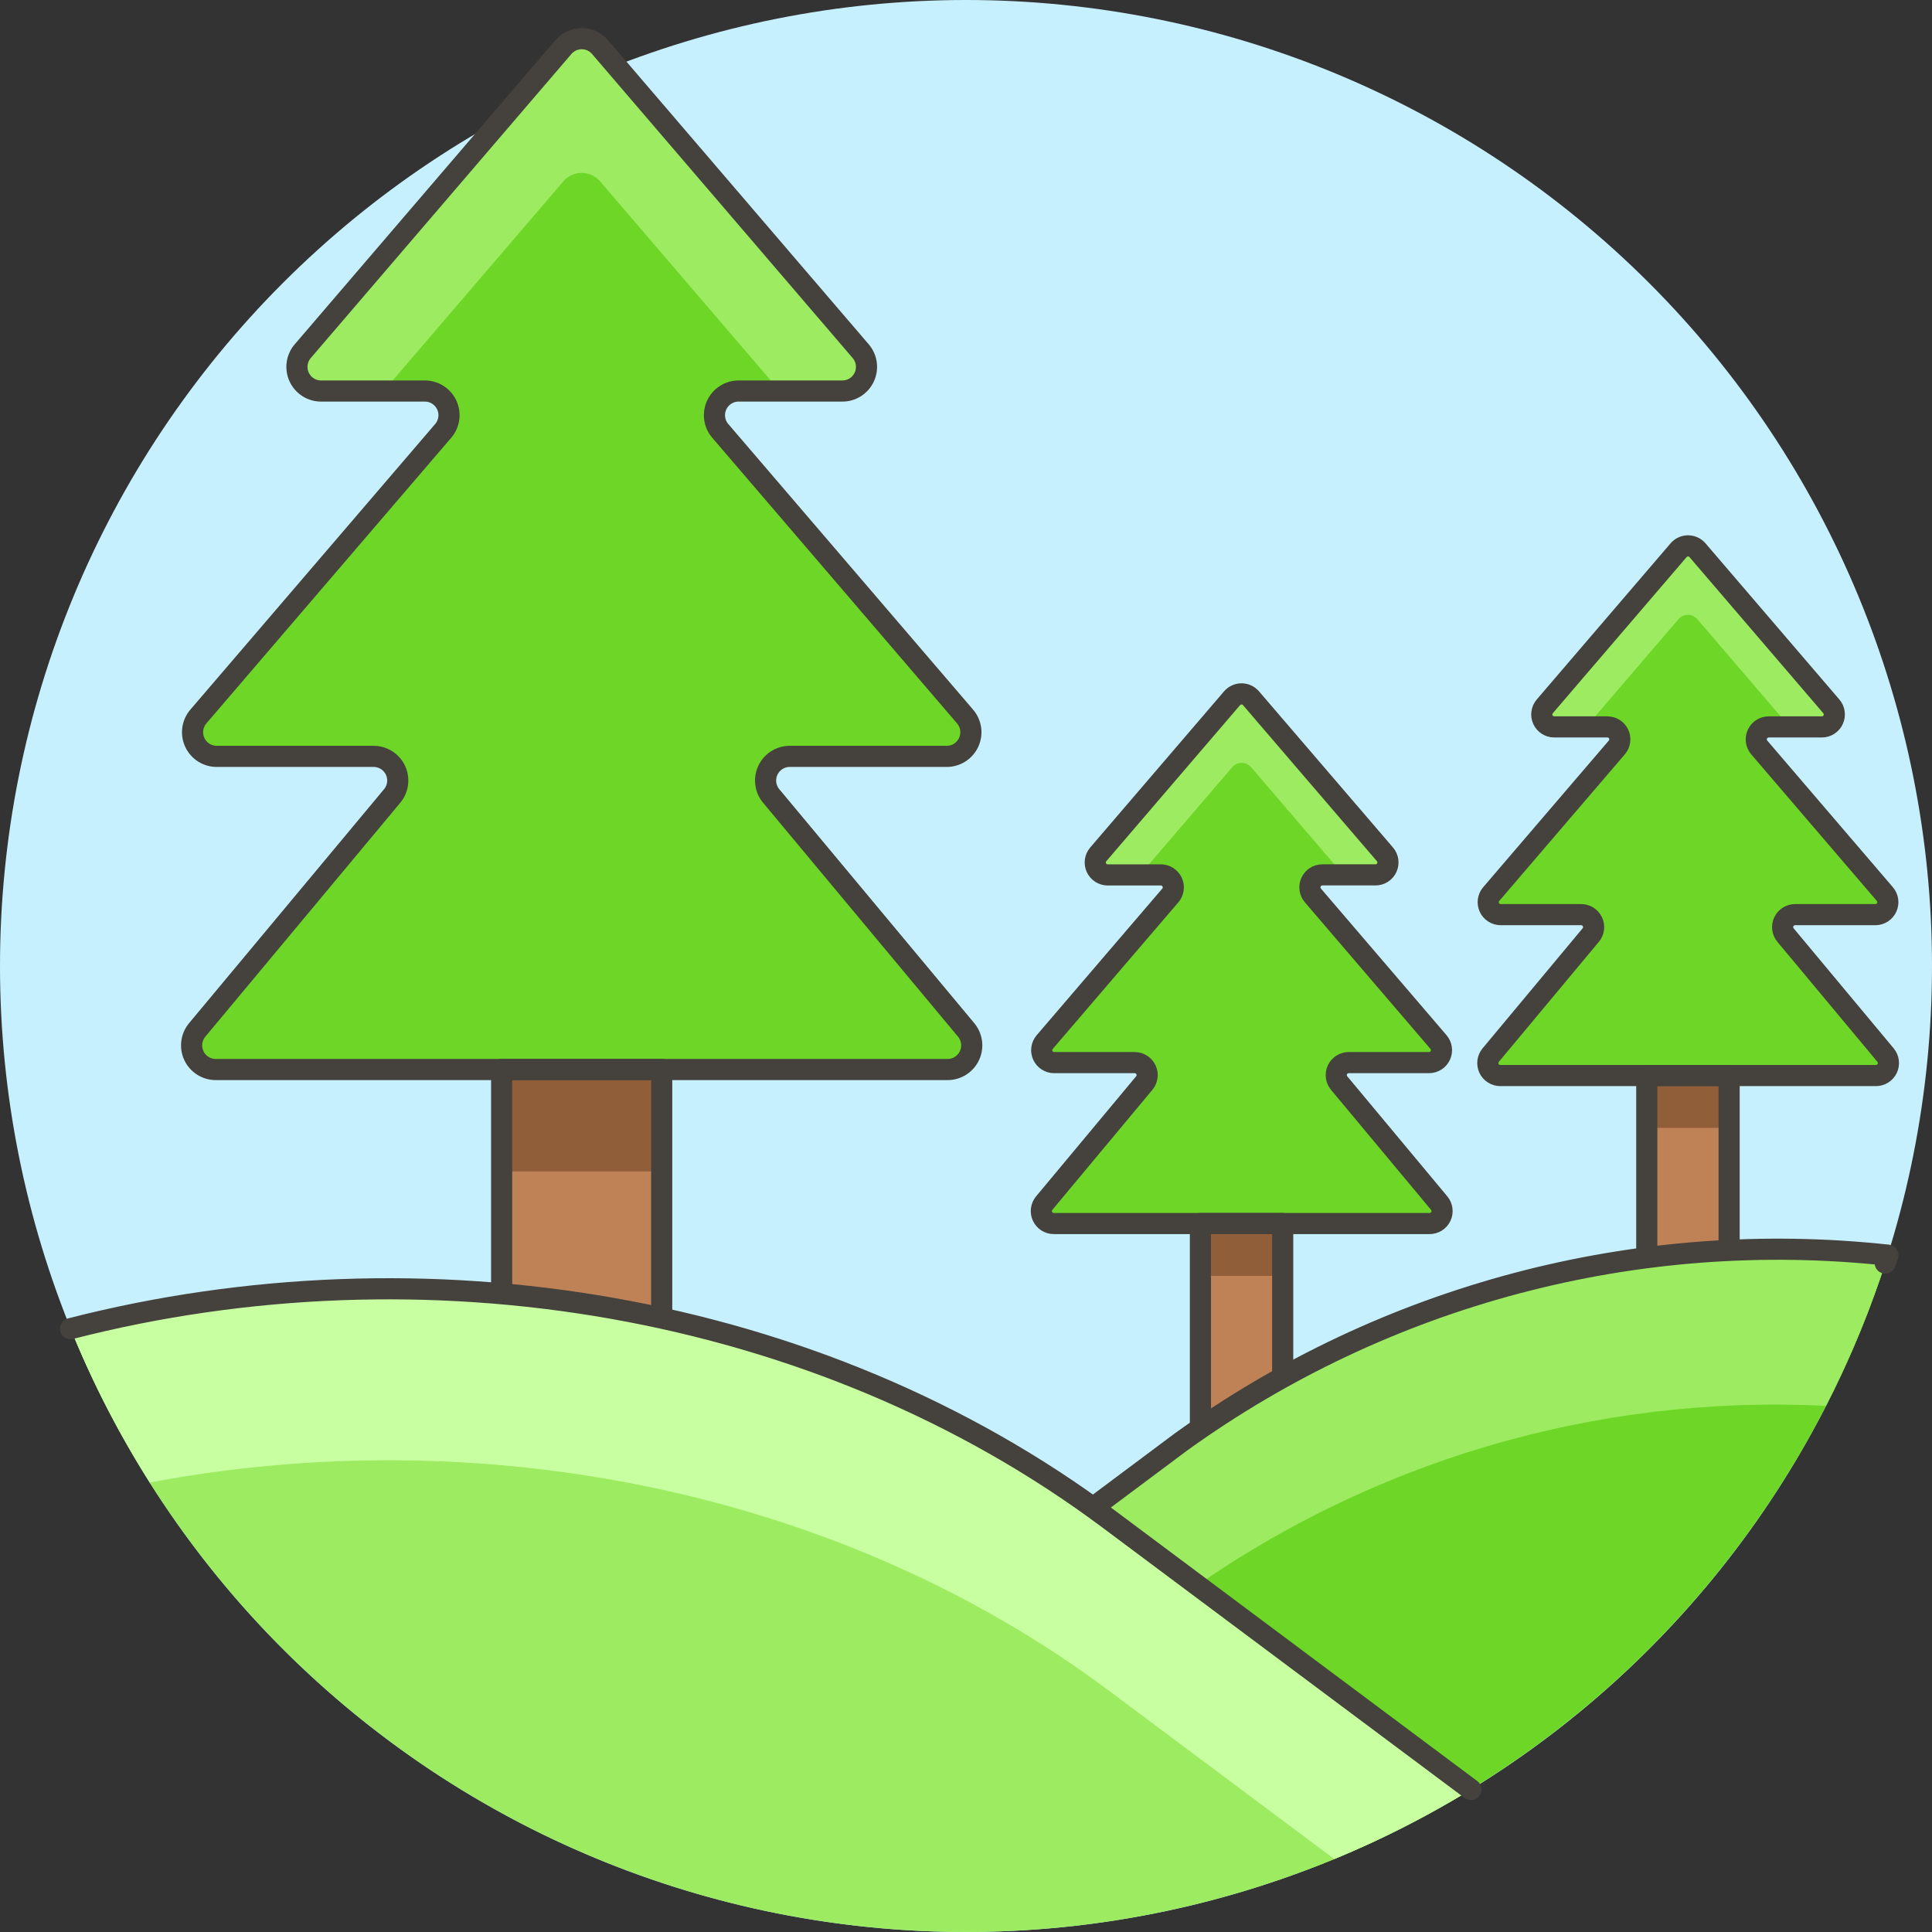 <svg viewBox="0 0 128 128" fill="none" xmlns="http://www.w3.org/2000/svg">
<rect x="0" y="0" width="128" height="128" fill="#333333" stroke="none"/>
<path d="M0 64C0 80.974 6.743 97.252 18.745 109.255C30.747 121.257 47.026 128 64 128C80.974 128 97.252 121.257 109.255 109.255C121.257 97.252 128 80.974 128 64C128 47.026 121.257 30.747 109.255 18.745C97.252 6.743 80.974 0 64 0C47.026 0 30.747 6.743 18.745 18.745C6.743 30.747 0 47.026 0 64Z" fill="#C7F0FF"/>
<path d="M84.982 81.062H79.531V98.448C79.531 98.691 79.628 98.924 79.8 99.096C79.972 99.268 80.205 99.365 80.448 99.365H84.066C84.309 99.365 84.542 99.268 84.714 99.096C84.886 98.924 84.982 98.691 84.982 98.448V81.062Z" fill="#BF8256"/>
<path d="M94.676 70.4C94.834 70.4 94.989 70.356 95.122 70.271C95.255 70.186 95.361 70.064 95.427 69.921C95.493 69.777 95.517 69.618 95.495 69.461C95.473 69.305 95.406 69.158 95.303 69.038L86.983 59.326C86.88 59.206 86.814 59.059 86.792 58.903C86.77 58.747 86.794 58.587 86.86 58.444C86.926 58.3 87.032 58.178 87.165 58.093C87.298 58.008 87.453 57.963 87.611 57.963H91.131C91.288 57.963 91.443 57.918 91.576 57.833C91.709 57.748 91.815 57.627 91.88 57.483C91.946 57.34 91.97 57.18 91.948 57.024C91.926 56.868 91.859 56.721 91.756 56.602L82.881 46.259C82.803 46.169 82.707 46.096 82.599 46.047C82.491 45.997 82.374 45.971 82.255 45.971C82.136 45.971 82.018 45.997 81.91 46.047C81.802 46.096 81.706 46.169 81.628 46.259L72.763 56.603C72.66 56.723 72.593 56.869 72.571 57.026C72.549 57.182 72.572 57.341 72.638 57.485C72.704 57.628 72.81 57.75 72.943 57.835C73.076 57.92 73.23 57.965 73.388 57.965H76.908C77.066 57.965 77.221 58.01 77.354 58.095C77.487 58.18 77.593 58.302 77.659 58.445C77.725 58.589 77.748 58.748 77.727 58.905C77.705 59.061 77.638 59.208 77.535 59.328L69.215 69.04C69.112 69.16 69.046 69.306 69.024 69.463C69.002 69.619 69.025 69.779 69.091 69.922C69.157 70.066 69.263 70.187 69.397 70.272C69.53 70.357 69.685 70.402 69.843 70.401H75.169C75.327 70.4 75.481 70.444 75.615 70.528C75.748 70.612 75.855 70.732 75.922 70.874C75.99 71.017 76.015 71.176 75.995 71.332C75.975 71.489 75.91 71.636 75.809 71.757L69.182 79.709C69.081 79.83 69.017 79.977 68.997 80.133C68.978 80.289 69.003 80.447 69.07 80.59C69.137 80.732 69.244 80.852 69.377 80.936C69.51 81.019 69.665 81.063 69.822 81.062H94.71C94.867 81.063 95.021 81.019 95.155 80.936C95.288 80.852 95.394 80.732 95.462 80.59C95.529 80.447 95.554 80.289 95.534 80.133C95.514 79.977 95.45 79.83 95.35 79.709L88.723 71.757C88.621 71.636 88.557 71.489 88.537 71.332C88.517 71.176 88.542 71.017 88.609 70.874C88.677 70.732 88.783 70.612 88.917 70.528C89.05 70.444 89.205 70.4 89.363 70.401L94.676 70.4Z" fill="#6DD627"/>
<path d="M79.531 81.062H84.982V84.531H79.531V81.062Z" fill="#915E3A"/>
<path d="M84.982 81.062H79.531V98.448C79.531 98.691 79.628 98.924 79.8 99.096C79.972 99.268 80.205 99.365 80.448 99.365H84.066C84.309 99.365 84.542 99.268 84.714 99.096C84.886 98.924 84.982 98.691 84.982 98.448V81.062Z" stroke="#45413C" stroke-width="1.4" stroke-linecap="round" stroke-linejoin="round"/>
<path d="M75.52 57.965L81.637 50.83C81.714 50.74 81.81 50.668 81.918 50.618C82.026 50.568 82.144 50.542 82.263 50.542C82.382 50.542 82.499 50.568 82.608 50.618C82.716 50.668 82.812 50.74 82.889 50.83L89.006 57.965H91.129C91.287 57.965 91.442 57.92 91.575 57.835C91.708 57.75 91.813 57.628 91.879 57.485C91.945 57.341 91.969 57.182 91.947 57.026C91.924 56.869 91.858 56.723 91.755 56.603L82.88 46.259C82.802 46.169 82.706 46.096 82.598 46.047C82.49 45.997 82.372 45.971 82.253 45.971C82.134 45.971 82.017 45.997 81.909 46.047C81.801 46.096 81.704 46.169 81.627 46.259L72.761 56.603C72.658 56.723 72.592 56.869 72.57 57.026C72.548 57.182 72.571 57.341 72.637 57.485C72.703 57.628 72.809 57.75 72.942 57.835C73.075 57.92 73.229 57.965 73.387 57.965H75.52Z" fill="#9CEB60"/>
<path d="M94.676 70.4C94.834 70.4 94.989 70.356 95.122 70.271C95.255 70.186 95.361 70.064 95.427 69.921C95.493 69.777 95.517 69.618 95.495 69.461C95.473 69.305 95.406 69.158 95.303 69.038L86.983 59.326C86.88 59.206 86.814 59.059 86.792 58.903C86.77 58.747 86.794 58.587 86.86 58.444C86.926 58.3 87.032 58.178 87.165 58.093C87.298 58.008 87.453 57.963 87.611 57.963H91.131C91.288 57.963 91.443 57.918 91.576 57.833C91.709 57.748 91.815 57.627 91.88 57.483C91.946 57.34 91.97 57.18 91.948 57.024C91.926 56.868 91.859 56.721 91.756 56.602L82.881 46.259C82.803 46.169 82.707 46.096 82.599 46.047C82.491 45.997 82.374 45.971 82.255 45.971C82.136 45.971 82.018 45.997 81.91 46.047C81.802 46.096 81.706 46.169 81.628 46.259L72.763 56.603C72.66 56.723 72.593 56.869 72.571 57.026C72.549 57.182 72.572 57.341 72.638 57.485C72.704 57.628 72.81 57.75 72.943 57.835C73.076 57.92 73.23 57.965 73.388 57.965H76.908C77.066 57.965 77.221 58.01 77.354 58.095C77.487 58.18 77.593 58.302 77.659 58.445C77.725 58.589 77.748 58.748 77.727 58.905C77.705 59.061 77.638 59.208 77.535 59.328L69.215 69.04C69.112 69.16 69.046 69.306 69.024 69.463C69.002 69.619 69.025 69.779 69.091 69.922C69.157 70.066 69.263 70.187 69.397 70.272C69.53 70.357 69.685 70.402 69.843 70.401H75.169C75.327 70.4 75.481 70.444 75.615 70.528C75.748 70.612 75.855 70.732 75.922 70.874C75.99 71.017 76.015 71.176 75.995 71.332C75.975 71.489 75.91 71.636 75.809 71.757L69.182 79.709C69.081 79.83 69.017 79.977 68.997 80.133C68.978 80.289 69.003 80.447 69.07 80.59C69.137 80.732 69.244 80.852 69.377 80.936C69.51 81.019 69.665 81.063 69.822 81.062H94.71C94.867 81.063 95.021 81.019 95.155 80.936C95.288 80.852 95.394 80.732 95.462 80.59C95.529 80.447 95.554 80.289 95.534 80.133C95.514 79.977 95.45 79.83 95.35 79.709L88.723 71.757C88.621 71.636 88.557 71.489 88.537 71.332C88.517 71.176 88.542 71.017 88.609 70.874C88.677 70.732 88.783 70.612 88.917 70.528C89.05 70.444 89.205 70.4 89.363 70.401L94.676 70.4Z" stroke="#45413C" stroke-width="1.4" stroke-linecap="round" stroke-linejoin="round"/>
<path d="M114.559 71.257H109.103V88.64C109.103 88.883 109.199 89.116 109.371 89.288C109.543 89.46 109.777 89.557 110.02 89.557H113.637C113.758 89.557 113.878 89.534 113.989 89.488C114.101 89.442 114.203 89.374 114.288 89.289C114.374 89.204 114.442 89.103 114.488 88.992C114.535 88.88 114.559 88.761 114.559 88.64V71.257Z" fill="#BF8256"/>
<path d="M124.875 59.234L116.555 49.522C116.453 49.402 116.387 49.255 116.365 49.099C116.344 48.943 116.367 48.783 116.433 48.64C116.499 48.497 116.605 48.376 116.738 48.291C116.87 48.206 117.025 48.16 117.182 48.16H120.702C120.86 48.16 121.015 48.115 121.148 48.03C121.281 47.945 121.387 47.823 121.453 47.679C121.519 47.536 121.543 47.377 121.521 47.22C121.499 47.064 121.432 46.917 121.33 46.797L112.464 36.453C112.387 36.363 112.29 36.29 112.182 36.24C112.074 36.191 111.957 36.165 111.838 36.165C111.719 36.165 111.601 36.191 111.493 36.24C111.385 36.29 111.289 36.363 111.211 36.453L102.346 46.797C102.243 46.917 102.177 47.063 102.155 47.22C102.133 47.376 102.156 47.535 102.222 47.679C102.288 47.822 102.393 47.944 102.526 48.029C102.659 48.114 102.813 48.16 102.971 48.16H106.491C106.649 48.16 106.804 48.205 106.937 48.29C107.07 48.375 107.175 48.497 107.241 48.64C107.307 48.783 107.33 48.943 107.308 49.099C107.286 49.255 107.22 49.402 107.117 49.522L98.797 59.234C98.694 59.353 98.628 59.5 98.606 59.657C98.584 59.813 98.607 59.972 98.673 60.116C98.739 60.259 98.844 60.381 98.977 60.466C99.11 60.551 99.265 60.597 99.422 60.597H104.75C104.908 60.596 105.062 60.64 105.195 60.724C105.328 60.807 105.435 60.927 105.502 61.069C105.569 61.212 105.595 61.37 105.575 61.526C105.555 61.682 105.491 61.83 105.39 61.95L98.763 69.902C98.662 70.023 98.598 70.171 98.578 70.327C98.558 70.483 98.583 70.642 98.65 70.785C98.717 70.927 98.824 71.047 98.957 71.131C99.091 71.215 99.246 71.259 99.403 71.258H124.282C124.439 71.259 124.594 71.215 124.727 71.131C124.861 71.047 124.968 70.927 125.035 70.785C125.102 70.642 125.127 70.483 125.107 70.327C125.087 70.171 125.023 70.023 124.922 69.902L118.294 61.95C118.194 61.83 118.13 61.682 118.11 61.526C118.09 61.37 118.115 61.212 118.183 61.069C118.25 60.927 118.356 60.807 118.49 60.724C118.623 60.64 118.777 60.596 118.934 60.597H124.261C124.418 60.594 124.571 60.548 124.702 60.461C124.833 60.375 124.937 60.254 125.001 60.111C125.066 59.968 125.088 59.809 125.066 59.654C125.044 59.498 124.977 59.353 124.875 59.234Z" fill="#6DD627"/>
<path d="M109.103 71.257H114.554V74.726H109.103V71.257Z" fill="#915E3A"/>
<path d="M114.559 71.257H109.103V88.64C109.103 88.883 109.199 89.116 109.371 89.288C109.543 89.46 109.777 89.557 110.02 89.557H113.637C113.758 89.557 113.878 89.534 113.989 89.488C114.101 89.442 114.203 89.374 114.288 89.289C114.374 89.204 114.442 89.103 114.488 88.992C114.535 88.88 114.559 88.761 114.559 88.64V71.257Z" stroke="#45413C" stroke-width="1.4" stroke-linecap="round" stroke-linejoin="round"/>
<path d="M105.086 48.16L111.2 41.024C111.278 40.934 111.374 40.861 111.482 40.812C111.59 40.762 111.707 40.736 111.826 40.736C111.945 40.736 112.063 40.762 112.171 40.812C112.279 40.861 112.375 40.934 112.453 41.024L118.57 48.16H120.691C120.849 48.16 121.004 48.115 121.137 48.03C121.27 47.945 121.376 47.823 121.442 47.679C121.508 47.536 121.531 47.377 121.509 47.22C121.488 47.064 121.421 46.917 121.318 46.797L112.453 36.453C112.375 36.363 112.279 36.29 112.171 36.24C112.063 36.191 111.945 36.165 111.826 36.165C111.707 36.165 111.59 36.191 111.482 36.24C111.374 36.29 111.278 36.363 111.2 36.453L102.334 46.797C102.232 46.917 102.165 47.063 102.143 47.22C102.121 47.376 102.145 47.535 102.211 47.679C102.276 47.822 102.382 47.944 102.515 48.029C102.648 48.114 102.802 48.16 102.96 48.16H105.086Z" fill="#9CEB60"/>
<path d="M124.875 59.234L116.555 49.522C116.453 49.402 116.387 49.255 116.365 49.099C116.344 48.943 116.367 48.783 116.433 48.64C116.499 48.497 116.605 48.376 116.738 48.291C116.87 48.206 117.025 48.16 117.182 48.16H120.702C120.86 48.16 121.015 48.115 121.148 48.03C121.281 47.945 121.387 47.823 121.453 47.679C121.519 47.536 121.543 47.377 121.521 47.22C121.499 47.064 121.432 46.917 121.33 46.797L112.464 36.453C112.387 36.363 112.29 36.29 112.182 36.24C112.074 36.191 111.957 36.165 111.838 36.165C111.719 36.165 111.601 36.191 111.493 36.24C111.385 36.29 111.289 36.363 111.211 36.453L102.346 46.797C102.243 46.917 102.177 47.063 102.155 47.22C102.133 47.376 102.156 47.535 102.222 47.679C102.288 47.822 102.393 47.944 102.526 48.029C102.659 48.114 102.813 48.16 102.971 48.16H106.491C106.649 48.16 106.804 48.205 106.937 48.29C107.07 48.375 107.175 48.497 107.241 48.64C107.307 48.783 107.33 48.943 107.308 49.099C107.286 49.255 107.22 49.402 107.117 49.522L98.797 59.234C98.694 59.353 98.628 59.5 98.606 59.657C98.584 59.813 98.607 59.972 98.673 60.116C98.739 60.259 98.844 60.381 98.977 60.466C99.11 60.551 99.265 60.597 99.422 60.597H104.75C104.908 60.596 105.062 60.64 105.195 60.724C105.328 60.807 105.435 60.927 105.502 61.069C105.569 61.212 105.595 61.37 105.575 61.526C105.555 61.682 105.491 61.83 105.39 61.95L98.763 69.902C98.662 70.023 98.598 70.171 98.578 70.327C98.558 70.483 98.583 70.642 98.65 70.785C98.717 70.927 98.824 71.047 98.957 71.131C99.091 71.215 99.246 71.259 99.403 71.258H124.282C124.439 71.259 124.594 71.215 124.727 71.131C124.861 71.047 124.968 70.927 125.035 70.785C125.102 70.642 125.127 70.483 125.107 70.327C125.087 70.171 125.023 70.023 124.922 69.902L118.294 61.95C118.194 61.83 118.13 61.682 118.11 61.526C118.09 61.37 118.115 61.212 118.183 61.069C118.25 60.927 118.356 60.807 118.49 60.724C118.623 60.64 118.777 60.596 118.934 60.597H124.261C124.418 60.594 124.571 60.548 124.702 60.461C124.833 60.375 124.937 60.254 125.001 60.111C125.066 59.968 125.088 59.809 125.066 59.654C125.044 59.498 124.977 59.353 124.875 59.234V59.234Z" stroke="#45413C" stroke-width="1.4" stroke-linecap="round" stroke-linejoin="round"/>
<path d="M43.84 70.859H33.235V90.354C33.235 90.778 33.404 91.185 33.704 91.485C34.004 91.785 34.411 91.954 34.835 91.954H42.24C42.664 91.954 43.071 91.785 43.371 91.485C43.671 91.185 43.84 90.778 43.84 90.354V70.859Z" fill="#BF8256"/>
<path d="M62.711 50.112C63.019 50.114 63.322 50.028 63.582 49.863C63.842 49.697 64.049 49.461 64.177 49.181C64.306 48.901 64.352 48.589 64.308 48.284C64.264 47.979 64.133 47.693 63.93 47.461L47.73 28.56C47.527 28.328 47.395 28.042 47.351 27.736C47.307 27.431 47.352 27.119 47.481 26.839C47.61 26.559 47.817 26.322 48.078 26.156C48.338 25.991 48.641 25.904 48.949 25.907H55.794C56.102 25.91 56.405 25.824 56.665 25.659C56.926 25.493 57.133 25.256 57.262 24.976C57.391 24.696 57.436 24.385 57.392 24.08C57.349 23.774 57.218 23.488 57.015 23.256L39.761 3.126C39.61 2.949 39.423 2.807 39.213 2.71C39.002 2.612 38.773 2.562 38.541 2.562C38.308 2.562 38.079 2.612 37.868 2.71C37.658 2.807 37.471 2.949 37.321 3.126L20.066 23.256C19.863 23.488 19.732 23.774 19.689 24.08C19.645 24.385 19.69 24.696 19.819 24.976C19.948 25.256 20.155 25.493 20.416 25.659C20.676 25.824 20.979 25.91 21.287 25.907H28.132C28.44 25.904 28.743 25.99 29.004 26.155C29.265 26.321 29.472 26.558 29.601 26.838C29.73 27.119 29.775 27.43 29.731 27.736C29.687 28.041 29.556 28.328 29.352 28.56L13.151 47.461C12.948 47.693 12.817 47.979 12.773 48.285C12.729 48.59 12.775 48.901 12.904 49.181C13.033 49.461 13.24 49.698 13.5 49.863C13.761 50.028 14.063 50.115 14.372 50.112H24.738C25.044 50.109 25.345 50.195 25.605 50.358C25.864 50.522 26.071 50.756 26.201 51.033C26.331 51.311 26.378 51.62 26.338 51.924C26.297 52.228 26.17 52.514 25.972 52.747L13.074 68.224C12.876 68.458 12.749 68.743 12.708 69.047C12.668 69.351 12.715 69.66 12.845 69.938C12.975 70.215 13.182 70.45 13.441 70.613C13.7 70.776 14.001 70.862 14.308 70.859H62.773C63.079 70.861 63.379 70.774 63.638 70.61C63.896 70.446 64.102 70.212 64.231 69.935C64.36 69.657 64.407 69.349 64.366 69.046C64.325 68.742 64.198 68.457 64.001 68.224L51.103 52.747C50.904 52.513 50.777 52.227 50.737 51.923C50.696 51.62 50.744 51.31 50.874 51.033C51.004 50.755 51.211 50.521 51.471 50.358C51.73 50.194 52.032 50.109 52.338 50.112H62.711Z" fill="#6DD627"/>
<path d="M33.235 70.859H43.845V77.611H33.235V70.859Z" fill="#915E3A"/>
<path d="M43.84 70.859H33.235V90.354C33.235 90.778 33.404 91.185 33.704 91.485C34.004 91.785 34.411 91.954 34.835 91.954H42.24C42.664 91.954 43.071 91.785 43.371 91.485C43.671 91.185 43.84 90.778 43.84 90.354V70.859Z" stroke="#45413C" stroke-width="1.4" stroke-linecap="round" stroke-linejoin="round"/>
<path d="M25.418 25.907L37.32 12.021C37.47 11.844 37.657 11.701 37.868 11.604C38.079 11.506 38.308 11.456 38.54 11.456C38.772 11.456 39.002 11.506 39.212 11.604C39.423 11.701 39.61 11.844 39.76 12.021L51.663 25.907H55.794C56.102 25.91 56.405 25.824 56.665 25.659C56.925 25.493 57.133 25.256 57.262 24.976C57.391 24.696 57.436 24.385 57.392 24.08C57.348 23.774 57.217 23.488 57.014 23.256L39.76 3.126C39.61 2.949 39.423 2.807 39.212 2.71C39.002 2.612 38.772 2.562 38.54 2.562C38.308 2.562 38.079 2.612 37.868 2.71C37.657 2.807 37.47 2.949 37.32 3.126L20.066 23.256C19.863 23.488 19.732 23.774 19.688 24.08C19.644 24.385 19.69 24.696 19.819 24.976C19.948 25.256 20.155 25.493 20.415 25.659C20.676 25.824 20.978 25.91 21.287 25.907H25.418Z" fill="#9CEB60"/>
<path d="M62.711 50.112C63.019 50.114 63.322 50.028 63.582 49.863C63.842 49.697 64.049 49.461 64.177 49.181C64.306 48.9 64.352 48.589 64.308 48.284C64.264 47.979 64.133 47.693 63.93 47.461L47.73 28.56C47.527 28.328 47.395 28.042 47.351 27.736C47.307 27.431 47.352 27.119 47.481 26.839C47.61 26.559 47.817 26.322 48.078 26.156C48.338 25.991 48.641 25.904 48.949 25.907H55.794C56.102 25.91 56.405 25.824 56.665 25.659C56.926 25.493 57.133 25.256 57.262 24.976C57.391 24.696 57.436 24.385 57.392 24.08C57.349 23.774 57.218 23.488 57.015 23.256L39.761 3.126C39.61 2.949 39.423 2.807 39.213 2.71C39.002 2.612 38.773 2.562 38.541 2.562C38.308 2.562 38.079 2.612 37.868 2.71C37.658 2.807 37.471 2.949 37.321 3.126L20.066 23.256C19.863 23.488 19.732 23.774 19.689 24.08C19.645 24.385 19.69 24.696 19.819 24.976C19.948 25.256 20.155 25.493 20.416 25.659C20.676 25.824 20.979 25.91 21.287 25.907H28.132C28.44 25.904 28.743 25.99 29.004 26.155C29.265 26.321 29.472 26.558 29.601 26.838C29.73 27.119 29.775 27.43 29.731 27.736C29.687 28.041 29.556 28.328 29.352 28.56L13.151 47.461C12.948 47.693 12.817 47.979 12.773 48.285C12.729 48.59 12.775 48.901 12.904 49.181C13.033 49.461 13.24 49.698 13.5 49.863C13.761 50.028 14.063 50.115 14.372 50.112H24.738C25.044 50.109 25.345 50.195 25.605 50.358C25.864 50.522 26.071 50.756 26.201 51.033C26.331 51.311 26.378 51.62 26.338 51.924C26.297 52.228 26.17 52.514 25.972 52.747L13.074 68.224C12.876 68.458 12.749 68.743 12.708 69.047C12.668 69.351 12.715 69.66 12.845 69.938C12.975 70.215 13.182 70.45 13.441 70.613C13.7 70.776 14.001 70.862 14.308 70.859H62.773C63.079 70.861 63.379 70.774 63.638 70.61C63.896 70.446 64.102 70.212 64.231 69.935C64.36 69.657 64.407 69.349 64.366 69.046C64.325 68.742 64.198 68.457 64.001 68.224L51.103 52.747C50.904 52.513 50.777 52.227 50.737 51.924C50.696 51.62 50.744 51.31 50.874 51.033C51.004 50.755 51.211 50.521 51.471 50.358C51.73 50.194 52.032 50.109 52.338 50.112H62.711Z" stroke="#45413C" stroke-width="1.4" stroke-linecap="round" stroke-linejoin="round"/>
<path d="M46.72 119.075L87.141 123.667C96.093 120.186 104.15 114.739 110.716 107.728C117.282 100.718 122.19 92.322 125.078 83.162C108.473 81.36 91.789 85.767 78.24 95.534L46.72 119.075Z" fill="#6DD627"/>
<path d="M78.24 95.534L46.72 119.075L58.843 120.47L78.24 105.8C90.626 96.837 105.701 92.372 120.97 93.144C122.619 89.939 123.992 86.6 125.075 83.162C108.471 81.361 91.788 85.768 78.24 95.534Z" fill="#9CEB60"/>
<path d="M124.902 83.68C124.958 83.506 125.024 83.334 125.078 83.158C108.473 81.358 91.789 85.766 78.24 95.534L46.72 119.075" stroke="#45413C" stroke-width="1.4" stroke-linecap="round" stroke-linejoin="round"/>
<path d="M4.681 88.03C8.171 96.645 13.495 104.396 20.284 110.745C27.073 117.093 35.163 121.887 43.992 124.792C52.821 127.698 62.177 128.645 71.409 127.569C80.641 126.493 89.528 123.418 97.452 118.56L73.452 100.64C54.145 86.219 27.985 82.046 4.681 88.03Z" fill="#9CEB60"/>
<path d="M73.459 100.64C54.145 86.216 27.985 82.043 4.681 88.027C6.121 91.575 7.877 94.986 9.929 98.219C31.849 94.085 55.583 98.656 73.459 112.006L88.403 123.168C91.537 121.875 94.563 120.334 97.452 118.56L73.459 100.64Z" fill="#C8FFA1"/>
<path d="M97.453 118.56L73.453 100.64C54.139 86.216 27.979 82.043 4.675 88.027" stroke="#45413C" stroke-width="1.4" stroke-linecap="round" stroke-linejoin="round"/>
</svg>

